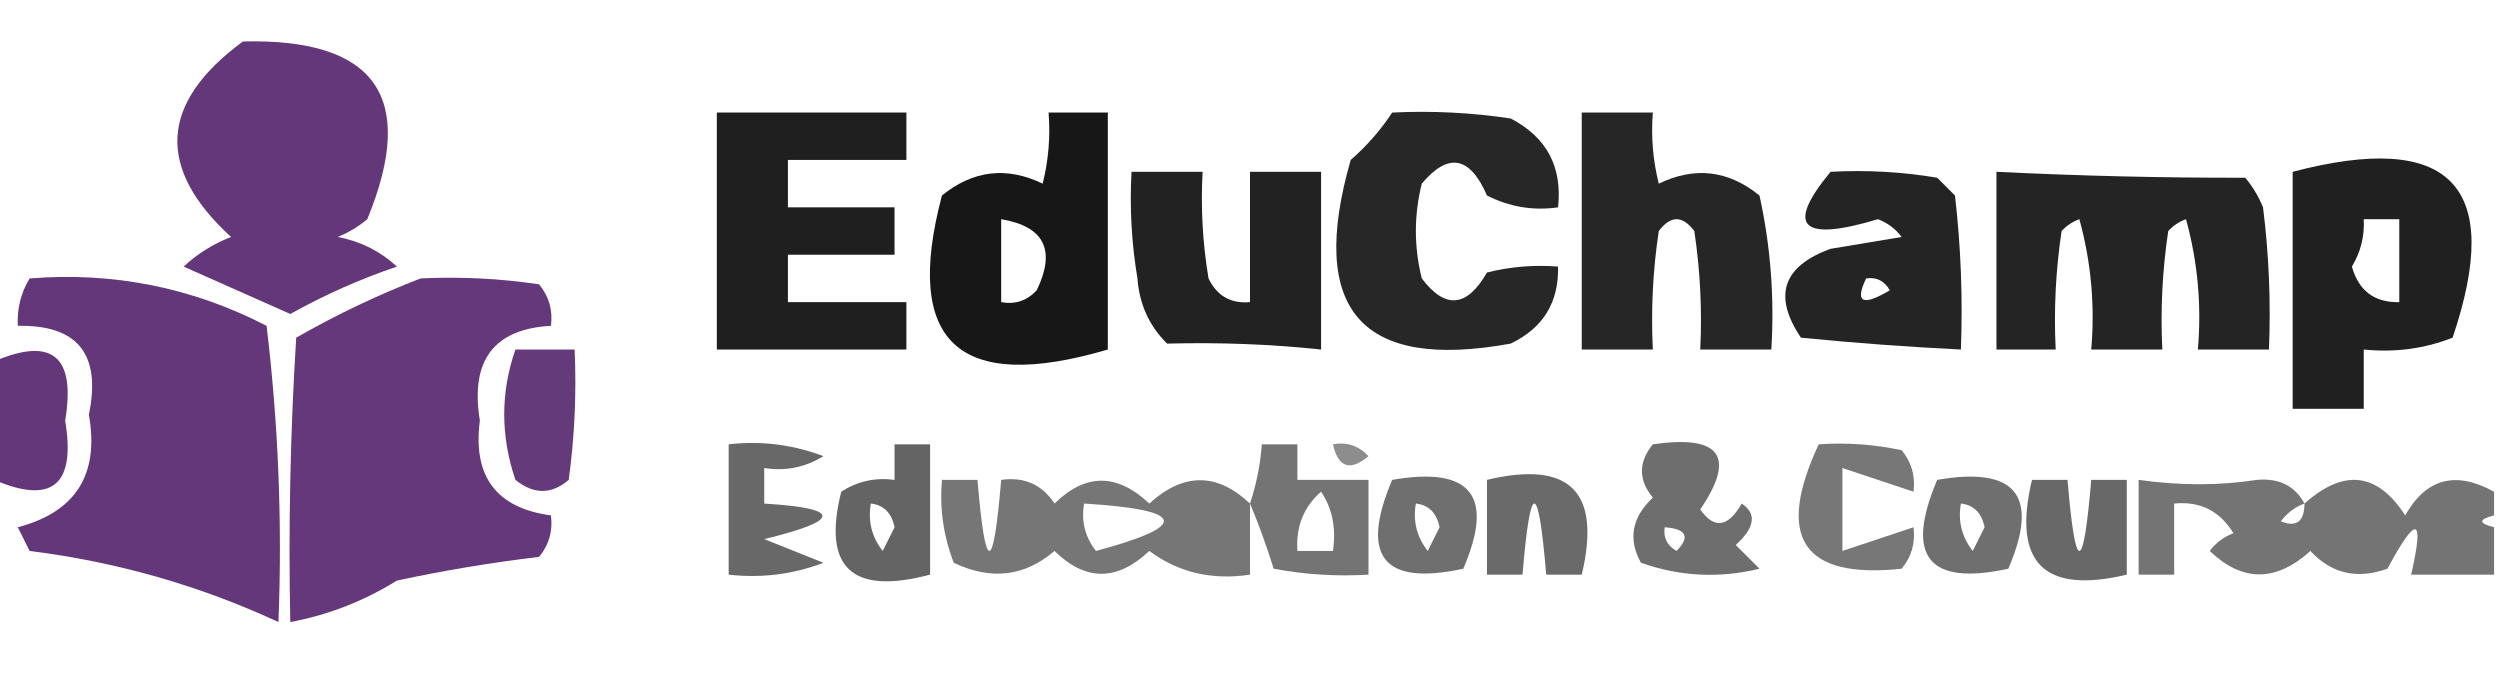 <?xml version="1.0" encoding="UTF-8"?>
<!DOCTYPE svg PUBLIC "-//W3C//DTD SVG 1.1//EN" "http://www.w3.org/Graphics/SVG/1.1/DTD/svg11.dtd">
<svg xmlns="http://www.w3.org/2000/svg" version="1.1" width="211px" height="57px" style="shape-rendering:geometricPrecision; text-rendering:geometricPrecision; image-rendering:optimizeQuality; fill-rule:evenodd; clip-rule:evenodd" xmlns:xlink="http://www.w3.org/1999/xlink">
<g><path style="opacity:0.86" fill="#4b1864" d="M 20.5,3.5 C 31.729,3.217 35.229,8.217 31,18.5C 30.25,19.126 29.416,19.626 28.5,20C 30.421,20.36 32.088,21.194 33.5,22.5C 30.387,23.556 27.387,24.889 24.5,26.5C 21.49,25.164 18.49,23.831 15.5,22.5C 16.665,21.416 17.998,20.583 19.5,20C 13.142,14.175 13.475,8.675 20.5,3.5 Z"/></g>
<g><path style="opacity:0.878" fill="#000000" d="M 60.5,9.5 C 65.833,9.5 71.167,9.5 76.5,9.5C 76.5,10.833 76.5,12.167 76.5,13.5C 73.167,13.5 69.833,13.5 66.5,13.5C 66.5,14.833 66.5,16.167 66.5,17.5C 69.5,17.5 72.5,17.5 75.5,17.5C 75.5,18.833 75.5,20.167 75.5,21.5C 72.5,21.5 69.5,21.5 66.5,21.5C 66.5,22.833 66.5,24.167 66.5,25.5C 69.833,25.5 73.167,25.5 76.5,25.5C 76.5,26.833 76.5,28.167 76.5,29.5C 71.167,29.5 65.833,29.5 60.5,29.5C 60.5,22.833 60.5,16.167 60.5,9.5 Z"/></g>
<g><path style="opacity:0.909" fill="#000000" d="M 88.5,9.5 C 90.167,9.5 91.833,9.5 93.5,9.5C 93.5,16.167 93.5,22.833 93.5,29.5C 80.886,33.214 76.219,28.88 79.5,16.5C 82.128,14.367 84.961,14.034 88,15.5C 88.496,13.527 88.662,11.527 88.5,9.5 Z M 84.5,18.5 C 88.139,19.112 89.139,21.112 87.5,24.5C 86.675,25.386 85.675,25.719 84.5,25.5C 84.5,23.167 84.5,20.833 84.5,18.5 Z"/></g>
<g><path style="opacity:0.844" fill="#000000" d="M 117.5,9.5 C 120.85,9.335 124.183,9.502 127.5,10C 130.539,11.577 131.872,14.077 131.5,17.5C 129.396,17.799 127.396,17.466 125.5,16.5C 124.062,13.177 122.229,12.844 120,15.5C 119.333,18.167 119.333,20.833 120,23.5C 121.974,26.118 123.807,25.952 125.5,23C 127.473,22.505 129.473,22.338 131.5,22.5C 131.572,25.522 130.238,27.688 127.5,29C 114.866,31.305 110.366,26.139 114,13.5C 115.376,12.295 116.542,10.962 117.5,9.5 Z"/></g>
<g><path style="opacity:0.851" fill="#000000" d="M 133.5,9.5 C 135.5,9.5 137.5,9.5 139.5,9.5C 139.338,11.527 139.505,13.527 140,15.5C 143.039,14.034 145.872,14.367 148.5,16.5C 149.439,20.765 149.772,25.098 149.5,29.5C 147.5,29.5 145.5,29.5 143.5,29.5C 143.665,26.15 143.498,22.817 143,19.5C 142,18.167 141,18.167 140,19.5C 139.502,22.817 139.335,26.15 139.5,29.5C 137.5,29.5 135.5,29.5 133.5,29.5C 133.5,22.833 133.5,16.167 133.5,9.5 Z"/></g>
<g><path style="opacity:0.865" fill="#000000" d="M 95.5,14.5 C 97.5,14.5 99.5,14.5 101.5,14.5C 101.335,17.518 101.502,20.518 102,23.5C 102.71,24.973 103.876,25.64 105.5,25.5C 105.5,21.833 105.5,18.167 105.5,14.5C 107.5,14.5 109.5,14.5 111.5,14.5C 111.5,19.5 111.5,24.5 111.5,29.5C 107.305,29.052 102.972,28.886 98.5,29C 96.996,27.509 96.163,25.676 96,23.5C 95.502,20.518 95.335,17.518 95.5,14.5 Z"/></g>
<g><path style="opacity:0.859" fill="#000000" d="M 154.5,14.5 C 157.518,14.335 160.518,14.502 163.5,15C 164,15.5 164.5,16 165,16.5C 165.499,20.821 165.666,25.154 165.5,29.5C 161.062,29.285 156.562,28.952 152,28.5C 149.621,24.971 150.454,22.471 154.5,21C 156.5,20.667 158.5,20.333 160.5,20C 159.975,19.308 159.308,18.808 158.5,18.5C 152.006,20.452 150.672,19.118 154.5,14.5 Z M 157.5,23.5 C 158.376,23.369 159.043,23.703 159.5,24.5C 157.192,25.873 156.525,25.54 157.5,23.5 Z"/></g>
<g><path style="opacity:0.856" fill="#000000" d="M 168.5,14.5 C 175.596,14.847 182.596,15.014 189.5,15C 190.126,15.75 190.626,16.584 191,17.5C 191.499,21.486 191.666,25.486 191.5,29.5C 189.5,29.5 187.5,29.5 185.5,29.5C 185.823,25.774 185.489,22.107 184.5,18.5C 183.914,18.709 183.414,19.043 183,19.5C 182.502,22.817 182.335,26.15 182.5,29.5C 180.5,29.5 178.5,29.5 176.5,29.5C 176.823,25.774 176.489,22.107 175.5,18.5C 174.914,18.709 174.414,19.043 174,19.5C 173.502,22.817 173.335,26.15 173.5,29.5C 171.833,29.5 170.167,29.5 168.5,29.5C 168.5,24.5 168.5,19.5 168.5,14.5 Z"/></g>
<g><path style="opacity:0.872" fill="#000000" d="M 193.5,14.5 C 206.84,11.004 211.34,15.67 207,28.5C 204.619,29.435 202.119,29.768 199.5,29.5C 199.5,31.167 199.5,32.833 199.5,34.5C 197.5,34.5 195.5,34.5 193.5,34.5C 193.5,27.833 193.5,21.167 193.5,14.5 Z M 199.5,18.5 C 200.5,18.5 201.5,18.5 202.5,18.5C 202.5,20.833 202.5,23.167 202.5,25.5C 200.41,25.55 199.077,24.55 198.5,22.5C 199.246,21.264 199.579,19.93 199.5,18.5 Z"/></g>
<g><path style="opacity:0.863" fill="#4b1864" d="M 2.5,23.5 C 9.556,22.931 16.223,24.264 22.5,27.5C 23.498,35.807 23.831,44.14 23.5,52.5C 16.852,49.42 9.852,47.42 2.5,46.5C 2.167,45.833 1.833,45.167 1.5,44.5C 6.398,43.211 8.398,40.044 7.5,35C 8.562,29.905 6.562,27.405 1.5,27.5C 1.433,26.041 1.766,24.708 2.5,23.5 Z"/></g>
<g><path style="opacity:0.859" fill="#4b1864" d="M 35.5,23.5 C 38.85,23.335 42.183,23.502 45.5,24C 46.337,25.011 46.67,26.178 46.5,27.5C 41.672,27.763 39.672,30.43 40.5,35.5C 39.889,40.213 41.889,42.88 46.5,43.5C 46.67,44.822 46.337,45.989 45.5,47C 41.469,47.481 37.469,48.147 33.5,49C 30.691,50.741 27.691,51.908 24.5,52.5C 24.334,44.493 24.5,36.493 25,28.5C 28.457,26.526 31.957,24.86 35.5,23.5 Z"/></g>
<g><path style="opacity:0.863" fill="#4b1864" d="M -0.5,40.5 C -0.5,37.167 -0.5,33.833 -0.5,30.5C 4.408,28.398 6.408,30.065 5.5,35.5C 6.408,40.935 4.408,42.602 -0.5,40.5 Z"/></g>
<g><path style="opacity:0.849" fill="#4b1864" d="M 43.5,29.5 C 45.167,29.5 46.833,29.5 48.5,29.5C 48.665,33.182 48.499,36.848 48,40.5C 46.542,41.747 45.042,41.747 43.5,40.5C 42.242,36.79 42.242,33.123 43.5,29.5 Z"/></g>
<g><path style="opacity:0.759" fill="#383938" d="M 61.5,37.5 C 64.247,37.187 66.913,37.52 69.5,38.5C 67.955,39.452 66.288,39.785 64.5,39.5C 64.5,40.5 64.5,41.5 64.5,42.5C 71.049,42.907 71.049,43.907 64.5,45.5C 66.167,46.167 67.833,46.833 69.5,47.5C 66.913,48.48 64.247,48.813 61.5,48.5C 61.5,44.833 61.5,41.167 61.5,37.5 Z"/></g>
<g><path style="opacity:0.778" fill="#383938" d="M 75.5,37.5 C 76.5,37.5 77.5,37.5 78.5,37.5C 78.5,41.167 78.5,44.833 78.5,48.5C 71.893,50.251 69.393,47.918 71,41.5C 72.356,40.62 73.856,40.286 75.5,40.5C 75.5,39.5 75.5,38.5 75.5,37.5 Z M 73.5,42.5 C 74.586,42.62 75.253,43.287 75.5,44.5C 75.167,45.167 74.833,45.833 74.5,46.5C 73.571,45.311 73.238,43.978 73.5,42.5 Z"/></g>
<g><path style="opacity:0.698" fill="#383938" d="M 105.5,42.5 C 106.038,40.883 106.371,39.216 106.5,37.5C 107.5,37.5 108.5,37.5 109.5,37.5C 109.5,38.5 109.5,39.5 109.5,40.5C 111.5,40.5 113.5,40.5 115.5,40.5C 115.5,43.167 115.5,45.833 115.5,48.5C 112.813,48.664 110.146,48.497 107.5,48C 106.891,46.052 106.224,44.218 105.5,42.5 Z M 111.5,41.5 C 112.451,42.919 112.784,44.585 112.5,46.5C 111.5,46.5 110.5,46.5 109.5,46.5C 109.365,44.446 110.032,42.779 111.5,41.5 Z"/></g>
<g><path style="opacity:0.578" fill="#383938" d="M 112.5,37.5 C 113.675,37.281 114.675,37.614 115.5,38.5C 113.948,39.798 112.948,39.465 112.5,37.5 Z"/></g>
<g><path style="opacity:0.729" fill="#383938" d="M 139.5,37.5 C 145.209,36.678 146.543,38.511 143.5,43C 144.682,44.678 145.848,44.512 147,42.5C 148.286,43.35 148.119,44.517 146.5,46C 147.167,46.667 147.833,47.333 148.5,48C 145.118,48.824 141.784,48.657 138.5,47.5C 137.39,45.504 137.724,43.671 139.5,42C 138.272,40.51 138.272,39.01 139.5,37.5 Z M 140.5,44.5 C 142.337,44.639 142.67,45.306 141.5,46.5C 140.702,46.043 140.369,45.376 140.5,44.5 Z"/></g>
<g><path style="opacity:0.686" fill="#383938" d="M 153.5,37.5 C 155.857,37.337 158.19,37.503 160.5,38C 161.337,39.011 161.67,40.178 161.5,41.5C 159.5,40.833 157.5,40.167 155.5,39.5C 155.5,41.833 155.5,44.167 155.5,46.5C 157.5,45.833 159.5,45.167 161.5,44.5C 161.67,45.822 161.337,46.989 160.5,48C 152.15,48.888 149.816,45.388 153.5,37.5 Z"/></g>
<g><path style="opacity:0.688" fill="#383938" d="M 105.5,42.5 C 105.5,44.5 105.5,46.5 105.5,48.5C 102.289,48.988 99.456,48.321 97,46.5C 94.282,49.07 91.615,49.07 89,46.5C 86.478,48.662 83.645,48.995 80.5,47.5C 79.626,45.253 79.292,42.92 79.5,40.5C 80.5,40.5 81.5,40.5 82.5,40.5C 83.167,48.5 83.833,48.5 84.5,40.5C 86.451,40.227 87.951,40.893 89,42.5C 91.615,39.93 94.282,39.93 97,42.5C 99.882,39.875 102.715,39.875 105.5,42.5 Z M 91.5,42.5 C 100.122,43.031 100.455,44.364 92.5,46.5C 91.571,45.311 91.238,43.978 91.5,42.5 Z"/></g>
<g><path style="opacity:0.723" fill="#383938" d="M 117.5,40.5 C 124.158,39.344 126.158,41.844 123.5,48C 116.75,49.469 114.75,46.969 117.5,40.5 Z M 119.5,42.5 C 120.586,42.62 121.253,43.287 121.5,44.5C 121.167,45.167 120.833,45.833 120.5,46.5C 119.571,45.311 119.238,43.978 119.5,42.5 Z"/></g>
<g><path style="opacity:0.75" fill="#383938" d="M 125.5,40.5 C 132.5,38.833 135.167,41.5 133.5,48.5C 132.5,48.5 131.5,48.5 130.5,48.5C 129.833,40.5 129.167,40.5 128.5,48.5C 127.5,48.5 126.5,48.5 125.5,48.5C 125.5,45.833 125.5,43.167 125.5,40.5 Z"/></g>
<g><path style="opacity:0.723" fill="#383938" d="M 163.5,40.5 C 170.158,39.344 172.158,41.844 169.5,48C 162.75,49.469 160.75,46.969 163.5,40.5 Z M 165.5,42.5 C 166.586,42.62 167.253,43.287 167.5,44.5C 167.167,45.167 166.833,45.833 166.5,46.5C 165.571,45.311 165.238,43.978 165.5,42.5 Z"/></g>
<g><path style="opacity:0.758" fill="#383938" d="M 171.5,40.5 C 172.5,40.5 173.5,40.5 174.5,40.5C 175.167,48.5 175.833,48.5 176.5,40.5C 177.5,40.5 178.5,40.5 179.5,40.5C 179.5,43.167 179.5,45.833 179.5,48.5C 172.5,50.167 169.833,47.5 171.5,40.5 Z"/></g>
<g><path style="opacity:0.7" fill="#383938" d="M 194.5,42.5 C 197.82,39.535 200.653,39.868 203,43.5C 204.755,40.378 207.255,39.712 210.5,41.5C 210.5,42.167 210.5,42.833 210.5,43.5C 209.167,43.833 209.167,44.167 210.5,44.5C 210.5,45.833 210.5,47.167 210.5,48.5C 208.167,48.5 205.833,48.5 203.5,48.5C 204.633,43.57 203.966,43.404 201.5,48C 198.937,48.918 196.77,48.418 195,46.5C 192.085,49.135 189.252,49.135 186.5,46.5C 187.025,45.808 187.692,45.308 188.5,45C 187.347,43.117 185.681,42.284 183.5,42.5C 183.5,44.5 183.5,46.5 183.5,48.5C 182.5,48.5 181.5,48.5 180.5,48.5C 180.5,45.833 180.5,43.167 180.5,40.5C 183.979,40.993 187.313,40.993 190.5,40.5C 192.355,40.34 193.688,41.007 194.5,42.5 Z M 194.5,42.5 C 194.483,44.028 193.816,44.528 192.5,44C 193.044,43.283 193.711,42.783 194.5,42.5 Z"/></g>
</svg>
